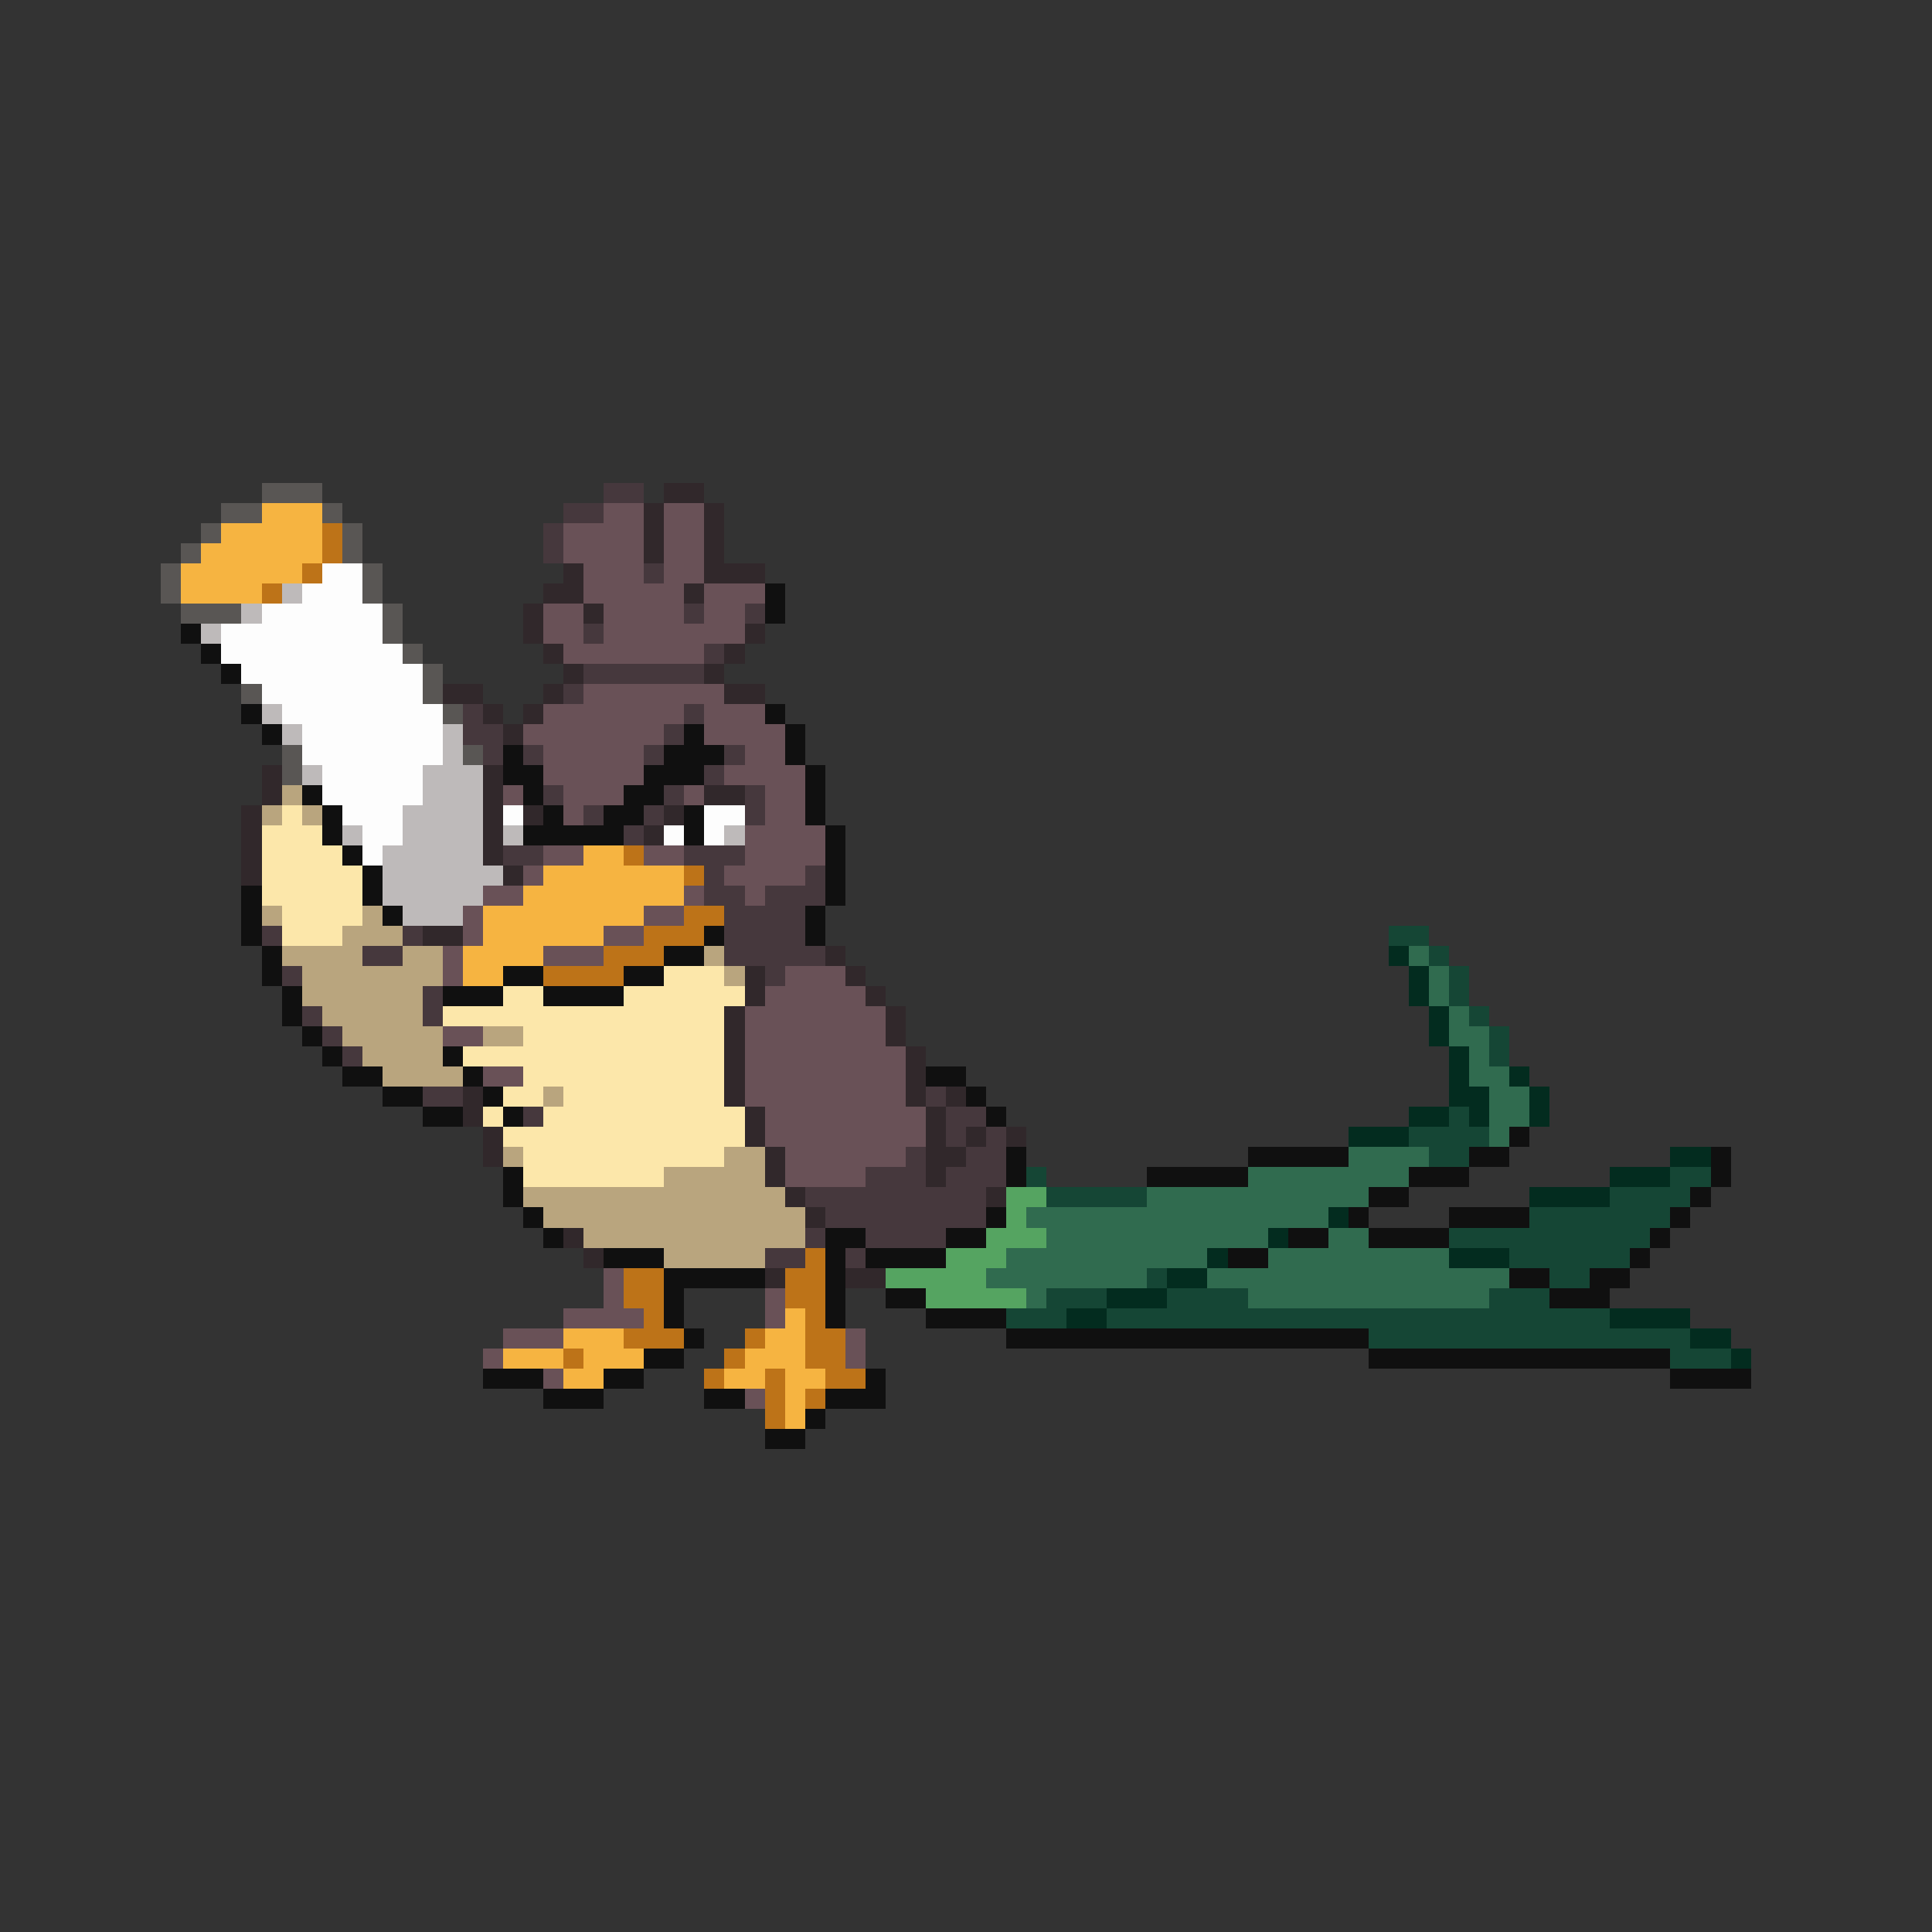<svg xmlns="http://www.w3.org/2000/svg" viewBox="0 -0.5 96 96" shape-rendering="crispEdges">
<rect x="0" y="-0.5" width="96" height="96" fill="#333333" stroke="none"/>
<path stroke="#595654" d="M13 24h3M11 25h2M16 25h1M10 26h1M17 26h1M9 27h1M17 27h1M8 28h1M18 28h1M8 29h1M18 29h1M9 30h3M19 30h1M19 31h1M20 32h1M21 33h1M12 34h1M21 34h1M22 35h1M14 37h1M23 37h1M14 38h1" />
<path stroke="#46383d" d="M30 24h2M28 25h2M27 26h1M27 27h1M32 28h1M34 30h1M37 30h1M29 31h1M35 32h1M29 33h6M28 34h1M23 35h1M34 35h1M23 36h2M33 36h1M24 37h1M26 37h1M32 37h1M36 37h1M35 38h1M27 39h1M33 39h1M37 39h1M29 40h1M32 40h1M37 40h1M31 41h1M25 42h2M34 42h3M35 43h1M40 43h1M35 44h2M38 44h3M36 45h4M13 46h1M20 46h1M36 46h4M18 47h2M36 47h5M14 48h1M38 48h1M21 49h1M15 50h1M21 50h1M16 51h1M17 52h1M21 54h2M46 54h1M26 55h1M47 55h2M47 56h1M49 56h1M45 57h1M48 57h2M43 58h3M47 58h3M40 59h9M41 60h8M40 61h1M43 61h4M38 62h2M42 62h1" />
<path stroke="#31282b" d="M33 24h2M32 25h1M35 25h1M32 26h1M35 26h1M32 27h1M35 27h1M28 28h1M35 28h3M27 29h2M34 29h1M26 30h1M29 30h1M26 31h1M37 31h1M27 32h1M36 32h1M28 33h1M35 33h1M22 34h2M27 34h1M36 34h2M24 35h1M26 35h1M25 36h1M13 38h1M24 38h1M13 39h1M24 39h1M35 39h2M12 40h1M24 40h1M26 40h1M33 40h1M12 41h1M24 41h1M32 41h1M12 42h1M24 42h1M12 43h1M25 43h1M21 46h2M41 47h1M37 48h1M42 48h1M37 49h1M43 49h1M36 50h1M44 50h1M36 51h1M44 51h1M36 52h1M45 52h1M36 53h1M45 53h1M23 54h1M36 54h1M45 54h1M47 54h1M23 55h1M37 55h1M46 55h1M24 56h1M37 56h1M46 56h1M48 56h1M50 56h1M24 57h1M38 57h1M46 57h2M38 58h1M46 58h1M39 59h1M49 59h1M40 60h1M28 61h1M29 62h1M38 63h1M42 63h2" />
<path stroke="#f6b441" d="M13 25h3M11 26h5M10 27h6M9 28h6M9 29h4M29 42h2M27 43h7M26 44h8M24 45h8M24 46h6M23 47h4M23 48h2M39 65h1M28 66h3M38 66h2M25 67h3M29 67h3M37 67h3M28 68h2M36 68h2M39 68h2M39 69h1M39 70h1" />
<path stroke="#695157" d="M30 25h2M33 25h2M28 26h4M33 26h2M28 27h4M33 27h2M29 28h3M33 28h2M29 29h5M35 29h3M27 30h2M30 30h4M35 30h2M27 31h2M30 31h7M28 32h7M29 34h7M27 35h7M35 35h3M26 36h7M35 36h4M27 37h5M37 37h2M27 38h5M36 38h4M25 39h1M28 39h3M34 39h1M38 39h2M28 40h1M38 40h2M37 41h4M27 42h2M32 42h2M37 42h4M26 43h1M36 43h4M24 44h2M34 44h1M37 44h1M23 45h1M32 45h2M23 46h1M30 46h2M22 47h1M27 47h3M22 48h1M39 48h3M38 49h5M37 50h7M22 51h2M37 51h7M37 52h8M24 53h2M37 53h8M37 54h8M38 55h8M38 56h8M39 57h6M39 58h4M30 63h1M30 64h1M38 64h1M28 65h4M38 65h1M25 66h3M42 66h1M24 67h1M42 67h1M27 68h1M37 69h1" />
<path stroke="#bd7318" d="M16 26h1M16 27h1M15 28h1M13 29h1M31 42h1M34 43h1M34 45h2M32 46h3M30 47h3M27 48h4M40 62h1M31 63h2M39 63h2M31 64h2M39 64h2M32 65h1M40 65h1M31 66h3M37 66h1M40 66h2M28 67h1M36 67h1M40 67h2M35 68h1M38 68h1M41 68h2M38 69h1M40 69h1M38 70h1" />
<path stroke="#fdfdfd" d="M16 28h2M15 29h3M13 30h6M11 31h8M11 32h9M12 33h9M13 34h8M14 35h8M15 36h7M15 37h7M16 38h5M16 39h5M17 40h3M25 40h1M35 40h2M18 41h2M33 41h1M35 41h1M18 42h1" />
<path stroke="#bebaba" d="M14 29h1M12 30h1M10 31h1M13 35h1M14 36h1M22 36h1M22 37h1M15 38h1M21 38h3M21 39h3M20 40h4M17 41h1M20 41h4M25 41h1M36 41h1M19 42h5M19 43h6M19 44h5M20 45h3" />
<path stroke="#101010" d="M38 29h1M38 30h1M9 31h1M10 32h1M11 33h1M12 35h1M38 35h1M13 36h1M34 36h1M39 36h1M25 37h1M33 37h3M39 37h1M25 38h2M32 38h3M40 38h1M15 39h1M26 39h1M31 39h2M40 39h1M16 40h1M27 40h1M30 40h2M34 40h1M40 40h1M16 41h1M26 41h5M34 41h1M41 41h1M17 42h1M41 42h1M18 43h1M41 43h1M12 44h1M18 44h1M41 44h1M12 45h1M19 45h1M40 45h1M12 46h1M35 46h1M40 46h1M13 47h1M33 47h2M13 48h1M25 48h2M31 48h2M14 49h1M22 49h3M27 49h4M14 50h1M15 51h1M16 52h1M22 52h1M17 53h2M23 53h1M46 53h2M19 54h2M24 54h1M48 54h1M21 55h2M25 55h1M49 55h1M75 56h1M50 57h1M62 57h5M73 57h2M85 57h1M25 58h1M50 58h1M57 58h5M70 58h3M85 58h1M25 59h1M68 59h2M84 59h1M26 60h1M49 60h1M67 60h1M72 60h4M83 60h1M27 61h1M41 61h2M47 61h2M64 61h2M68 61h4M82 61h1M30 62h3M41 62h1M43 62h4M61 62h2M81 62h1M33 63h5M41 63h1M75 63h2M79 63h2M33 64h1M41 64h1M44 64h2M77 64h3M33 65h1M41 65h1M46 65h4M34 66h1M50 66h18M32 67h2M68 67h15M24 68h3M30 68h2M43 68h1M83 68h4M27 69h3M35 69h2M41 69h3M40 70h1M38 71h2" />
<path stroke="#b9a57e" d="M14 39h1M13 40h1M15 40h1M13 45h1M18 45h1M17 46h3M14 47h4M20 47h2M35 47h1M15 48h7M36 48h1M15 49h6M16 50h5M17 51h5M24 51h2M18 52h4M19 53h4M27 54h1M25 57h1M36 57h2M33 58h5M26 59h13M27 60h13M29 61h11M33 62h5" />
<path stroke="#fce7aa" d="M14 40h1M13 41h3M13 42h4M13 43h5M13 44h5M14 45h4M14 46h3M33 48h3M25 49h2M31 49h6M22 50h14M26 51h10M23 52h13M26 53h10M25 54h2M28 54h8M24 55h1M27 55h10M25 56h12M26 57h10M26 58h7" />
<path stroke="#154635" d="M69 46h2M71 47h1M72 48h1M72 49h1M73 50h1M74 51h1M74 52h1M72 55h1M70 56h4M71 57h2M51 58h1M83 58h2M52 59h5M80 59h4M76 60h7M72 61h10M75 62h6M57 63h1M77 63h2M52 64h3M58 64h4M74 64h3M50 65h3M55 65h25M68 66h16M83 67h3" />
<path stroke="#032c1f" d="M69 47h1M70 48h1M70 49h1M71 50h1M71 51h1M72 52h1M72 53h1M75 53h1M72 54h2M76 54h1M70 55h2M73 55h1M76 55h1M67 56h3M83 57h2M80 58h3M76 59h4M66 60h1M63 61h1M60 62h1M72 62h3M58 63h2M55 64h3M53 65h2M80 65h4M84 66h2M86 67h1" />
<path stroke="#306b4f" d="M70 47h1M71 48h1M71 49h1M72 50h1M72 51h2M73 52h1M73 53h2M74 54h2M74 55h2M74 56h1M67 57h4M62 58h8M57 59h11M51 60h15M52 61h11M66 61h2M50 62h10M63 62h9M49 63h8M60 63h15M51 64h1M62 64h12" />
<path stroke="#55a461" d="M50 59h2M50 60h1M49 61h3M47 62h3M44 63h5M46 64h5" />
</svg>